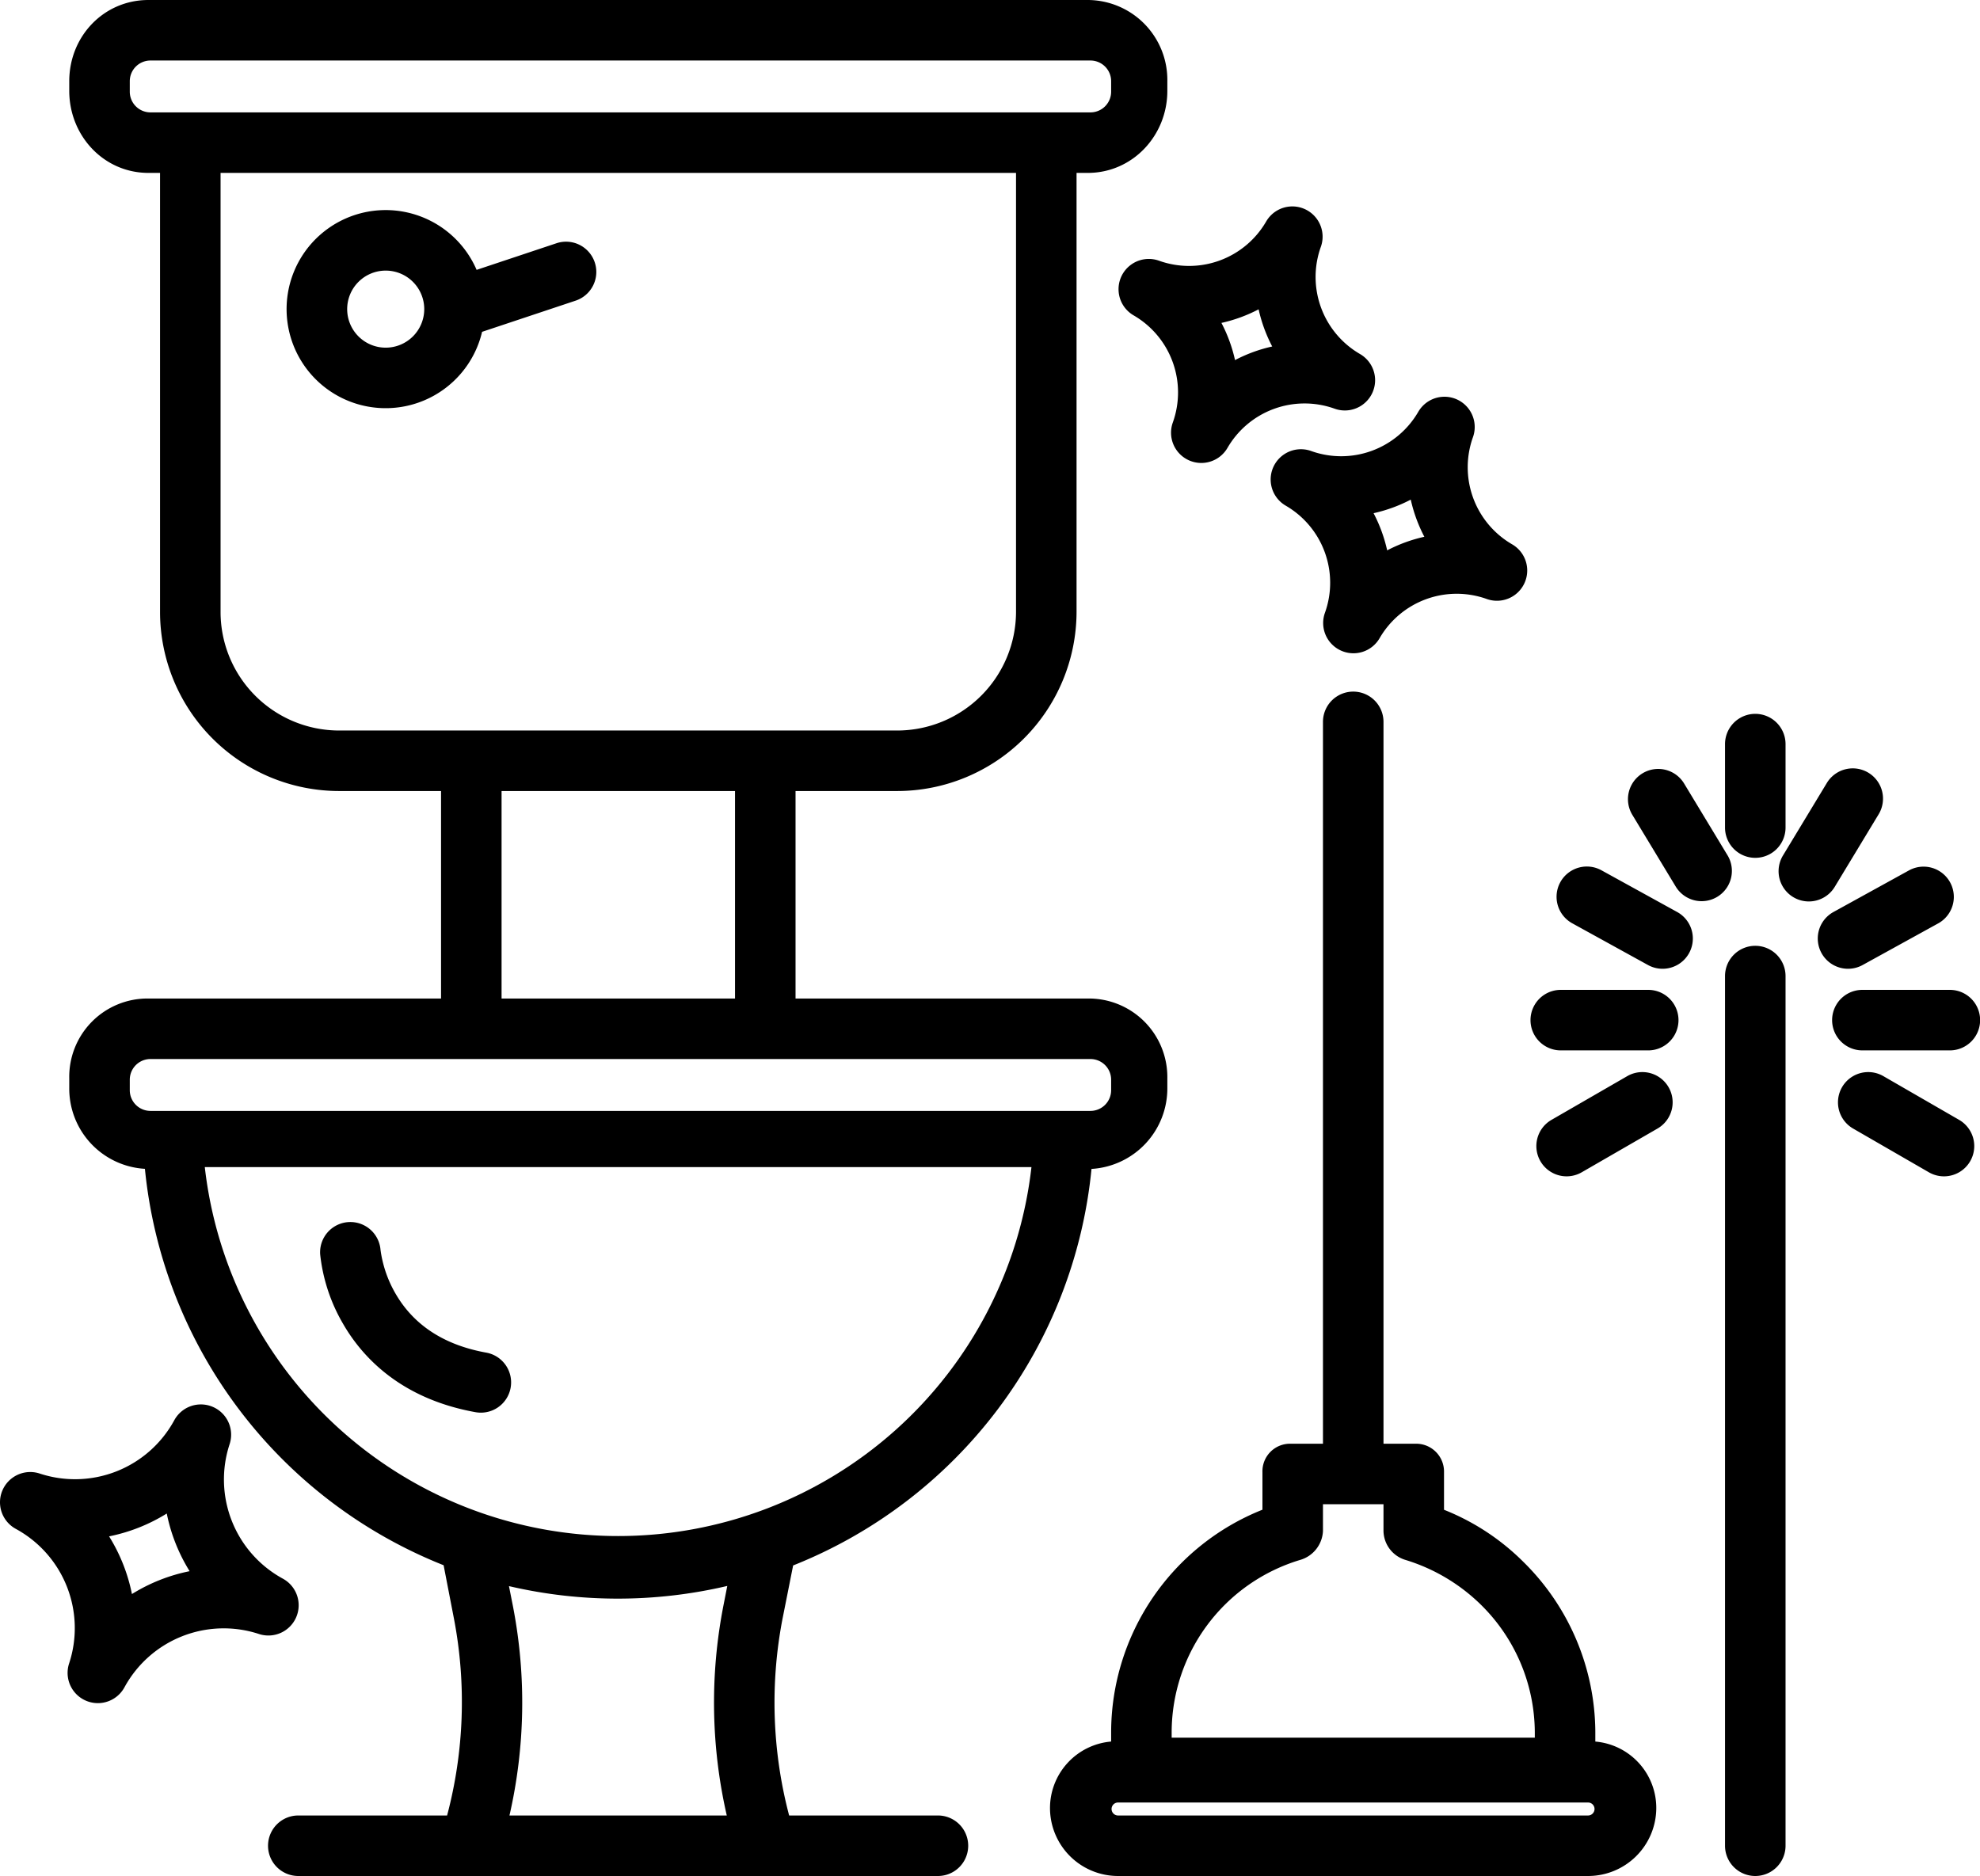 <svg xmlns="http://www.w3.org/2000/svg" data-name="Layer 1" width="458" height="434"><rect id="backgroundrect" width="100%" height="100%" x="0" y="0" fill="none" stroke="none" class="" style=""/><title>CleanToilet</title><g class="currentLayer" style=""><title>Layer 1</title><g data-name="Group" id="svg_1" class=""><path data-name="Path" d="M112.404,312.909 c-9.446,-1.718 -16.383,-6.139 -20.617,-13.143 A27.47,27.47 0 0 1 88.02,289.157 a7,7 0 0 0 -13.963,1.013 a40.308,40.308 0 0 0 5.332,16.141 c4.369,7.557 13.209,17.227 30.507,20.372 a7,7 0 1 0 2.5,-13.774 z" id="svg_2"/><path data-name="Compound Path" d="M128.72,56.273 l-18.474,6.159 a22.915,22.915 0 1 0 1.267,14.334 l21.635,-7.211 A7,7 0 0 0 128.72,56.273 zM89.22,80.43 a8.914,8.914 0 1 1 8.914,-8.913 A8.923,8.923 0 0 1 89.22,80.43 z" id="svg_3"/><path data-name="Compound Path" d="M216.958,420 h-34.42 a102.434,102.434 0 0 1 -1.552,-45.4 l2.477,-12.443 a110.331,110.331 0 0 0 69.016,-91.734 A18.65,18.65 0 0 0 270.02,251.666 v-2.235 A18.176,18.176 0 0 0 251.62,231 H184.02 V183 h23.477 A41.525,41.525 0 0 0 249.02,141.624 V40 h2.6 c10.359,0 18.4,-8.621 18.4,-18.979 V18.786 A18.478,18.478 0 0 0 251.62,0 H34.335 C23.977,0 16.02,8.428 16.02,18.786 v2.235 C16.02,31.379 23.977,40 34.335,40 H37.02 V141.624 A41.457,41.457 0 0 0 78.463,183 H102.02 v48 H34.335 A18.109,18.109 0 0 0 16.02,249.431 v2.235 A18.59,18.59 0 0 0 33.52,270.4 a110.376,110.376 0 0 0 69.094,91.707 l2.419,12.5 A102.45,102.45 0 0 1 103.42,420 H69.001 a7,7 0 0 0 0,14 H216.958 a7,7 0 0 0 0,-14 zM257.02,21.214 A4.785,4.785 0 0 1 252.235,26 H34.805 A4.785,4.785 0 0 1 30.02,21.214 V18.786 A4.785,4.785 0 0 1 34.805,14 h217.43 A4.785,4.785 0 0 1 257.02,18.786 zM51.02,141.624 V40 H235.02 V141.624 A27.51,27.51 0 0 1 207.497,169 H78.463 A27.441,27.441 0 0 1 51.02,141.624 zM116.02,183 h54 v48 H116.02 zm141,69.215 A4.785,4.785 0 0 1 252.235,257 H34.805 A4.785,4.785 0 0 1 30.02,252.215 v-2.43 A4.785,4.785 0 0 1 34.805,245 h217.43 A4.785,4.785 0 0 1 257.02,249.785 zM47.372,270 H238.588 a96.224,96.224 0 0 1 -191.216,0 zm71.331,101.857 l-0.973,-4.919 a110.817,110.817 0 0 0 50.5,-0.04 l-0.973,4.965 A116.948,116.948 0 0 0 168.113,420 H117.847 A116.977,116.977 0 0 0 118.703,371.857 z" id="svg_4"/><path data-name="Compound Path" d="M369.02,402.9 v-2.22 a55.6,55.6 0 0 0 -16.632,-39.337 A54.316,54.316 0 0 0 334.02,349.277 V340.6 a6.448,6.448 0 0 0 -6.735,-6.6 H320.02 V167 a7,7 0 0 0 -14,0 V334 h-7.345 A6.383,6.383 0 0 0 292.02,340.6 v8.663 a55.521,55.521 0 0 0 -35,51.414 v2.22 a15.45,15.45 0 0 0 -14.141,15.517 A15.74,15.74 0 0 0 258.62,434 H367.336 A15.775,15.775 0 0 0 383.12,418.417 A15.416,15.416 0 0 0 369.02,402.9 zm-98,-2.22 a41.714,41.714 0 0 1 29.72,-39.8 a7.314,7.314 0 0 0 5.28,-6.691 V348 h14 v6.186 a7.12,7.12 0 0 0 5.078,6.691 a42.665,42.665 0 0 1 17.456,10.366 A41.62,41.62 0 0 1 355.02,400.68 V402 H271.02 zM367.336,420 H258.62 a1.5,1.5 0 1 1 0,-3 H367.336 a1.5,1.5 0 1 1 0,3 z" id="svg_5"/><path data-name="Path" d="M376.403,248.958 L358.88,259.074 a7,7 0 1 0 7,12.125 l17.523,-10.116 a7,7 0 0 0 -7,-12.125 z" id="svg_6"/><path data-name="Path" d="M453.17,259.074 l-17.522,-10.116 a7,7 0 1 0 -7,12.125 L446.17,271.2 a7,7 0 1 0 7,-12.125 z" id="svg_7"/><path data-name="Path" d="M381.258,229 H361.026 a7,7 0 0 0 0,14 h20.232 a7,7 0 1 0 0,-14 z" id="svg_8"/><path data-name="Path" d="M451.026,229 H430.792 a7,7 0 1 0 0,14 h20.234 a7,7 0 0 0 0,-14 z" id="svg_9"/><path data-name="Path" d="M387.955,210.989 l-17.523,-9.655 a7,7 0 0 0 -6.756,12.262 l17.523,9.655 a7,7 0 1 0 6.756,-12.262 z" id="svg_10"/><path data-name="Path" d="M430.853,223.251 l17.521,-9.655 a7,7 0 0 0 -6.755,-12.262 l-17.522,9.655 a7,7 0 1 0 6.756,12.262 z" id="svg_11"/><path data-name="Path" d="M424.398,205.168 l10.116,-16.723 a7,7 0 1 0 -11.978,-7.246 L412.42,197.922 a7,7 0 1 0 11.979,7.246 z" id="svg_12"/><path data-name="Path" d="M399.631,197.922 L389.52,181.2 a7,7 0 0 0 -11.978,7.246 l10.116,16.723 a7,7 0 0 0 11.978,-7.246 z" id="svg_13"/><path data-name="Path" d="M399.02,172.146 v19.309 a7,7 0 1 0 14,0 V172.146 a7,7 0 1 0 -14,0 z" id="svg_14"/><path data-name="Path" d="M406.02,218.807 a7,7 0 0 0 -7,7 V427 a7,7 0 0 0 14,0 V225.807 A7,7 0 0 0 406.02,218.807 z" id="svg_15"/><path data-name="Compound Path" d="M68.51,374.143 a7,7 0 0 0 -3.076,-8.926 a26.129,26.129 0 0 1 -12.325,-31.111 a7,7 0 0 0 -12.8,-5.535 A26.129,26.129 0 0 1 9.201,340.9 a7,7 0 0 0 -5.535,12.8 a26.132,26.132 0 0 1 12.325,31.112 a7,7 0 0 0 12.8,5.534 A26.129,26.129 0 0 1 59.9,378.015 A7,7 0 0 0 68.51,374.143 zM30.52,368.771 a40.238,40.238 0 0 0 -5.286,-13.343 a40.263,40.263 0 0 0 13.342,-5.286 a40.22,40.22 0 0 0 5.286,13.342 A40.257,40.257 0 0 0 30.52,368.771 z" id="svg_16"/><path data-name="Compound Path" d="M274.933,106.453 a7,7 0 0 0 9,-2.838 a20.6,20.6 0 0 1 24.786,-9.066 a7,7 0 0 0 5.872,-12.646 a20.608,20.608 0 0 1 -9.066,-24.786 a7,7 0 0 0 -12.646,-5.872 a20.608,20.608 0 0 1 -24.787,9.067 a7,7 0 0 0 -5.872,12.645 a20.608,20.608 0 0 1 9.067,24.786 A7,7 0 0 0 274.933,106.453 zm16.2,-34.895 a34.74,34.74 0 0 0 3.146,8.6 a34.733,34.733 0 0 0 -8.6,3.146 a34.785,34.785 0 0 0 -3.145,-8.6 A34.778,34.778 0 0 0 291.137,71.558 z" id="svg_17"/><path data-name="Compound Path" d="M310.12,150.479 a6.994,6.994 0 0 0 9,-2.837 a20.606,20.606 0 0 1 24.788,-9.068 a7,7 0 0 0 5.872,-12.645 a20.608,20.608 0 0 1 -9.068,-24.786 a7,7 0 0 0 -12.645,-5.872 a20.61,20.61 0 0 1 -24.786,9.066 a7,7 0 0 0 -5.873,12.645 a20.611,20.611 0 0 1 9.067,24.788 A7,7 0 0 0 310.12,150.479 zm16.205,-34.9 a34.748,34.748 0 0 0 3.146,8.6 a34.715,34.715 0 0 0 -8.6,3.146 a34.676,34.676 0 0 0 -3.145,-8.6 A34.733,34.733 0 0 0 326.329,115.583 z" id="svg_18"/></g></g></svg>